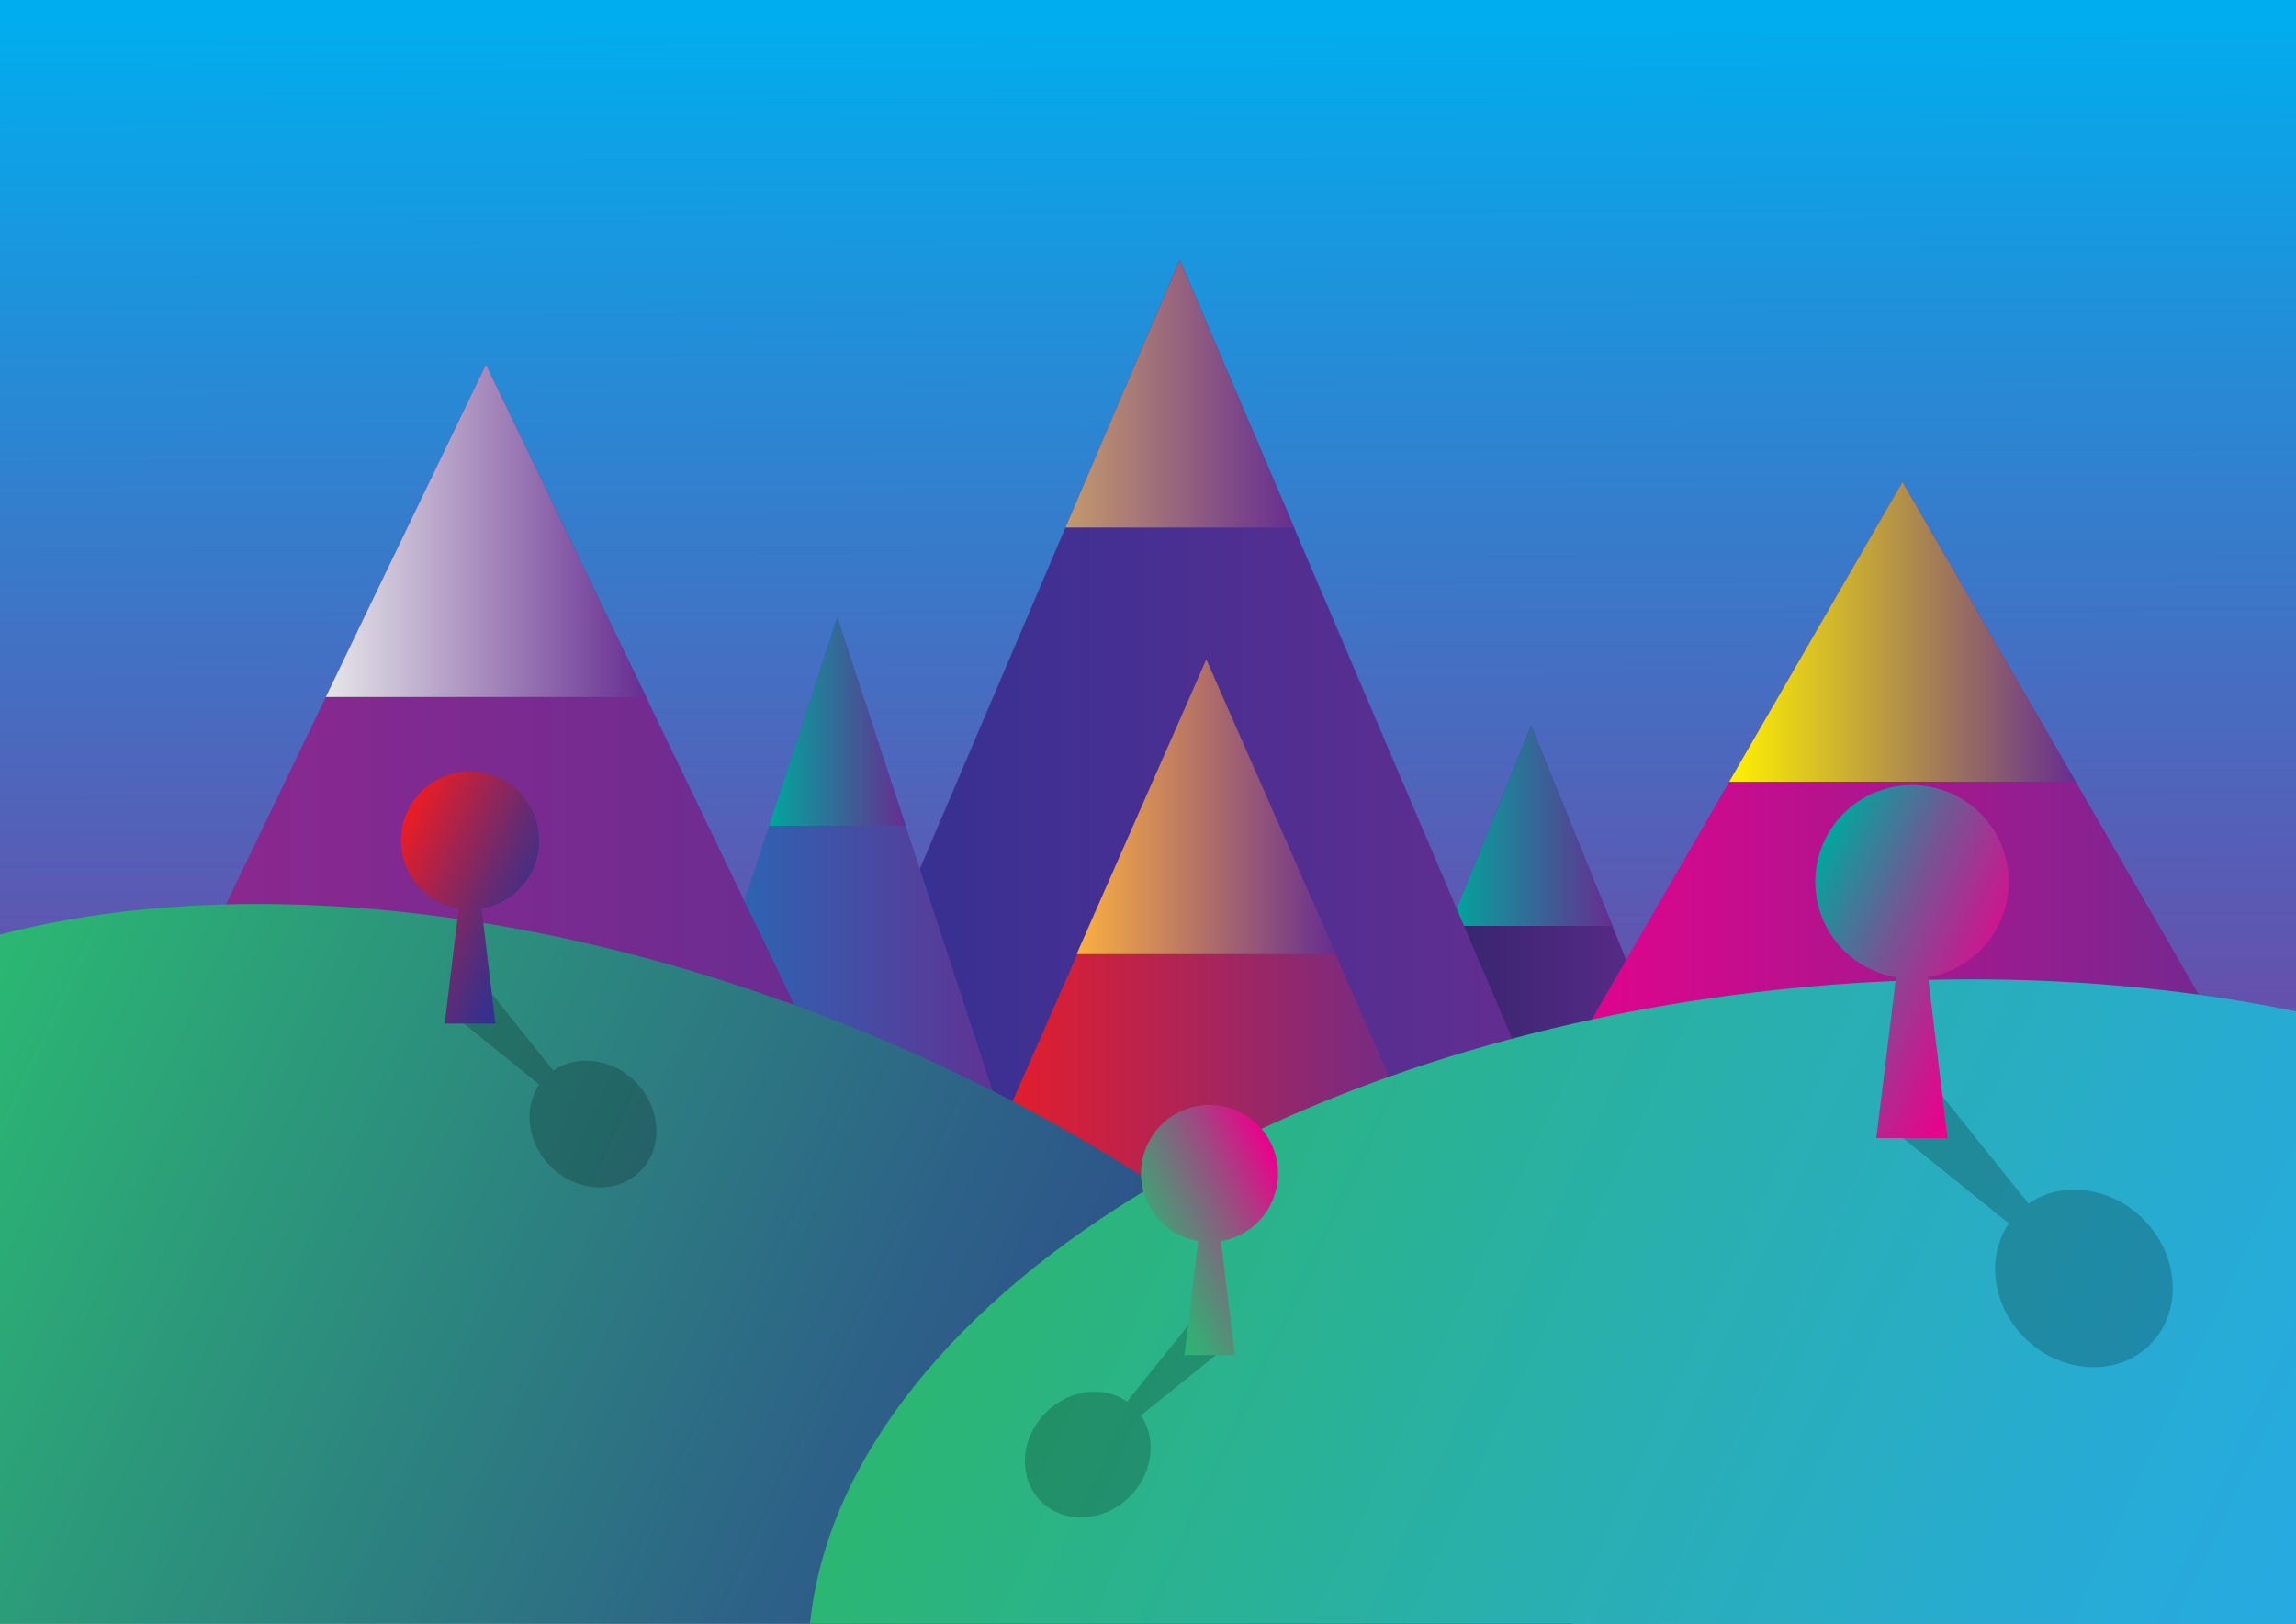 <svg xmlns="http://www.w3.org/2000/svg" xmlns:xlink="http://www.w3.org/1999/xlink" viewBox="0 0 841.89 595.28"><defs><style>.cls-1{isolation:isolate;}.cls-2{mix-blend-mode:hard-light;fill:url(#linear-gradient);}.cls-3{fill:url(#linear-gradient-2);}.cls-4{fill:url(#linear-gradient-3);}.cls-5{fill:url(#linear-gradient-4);}.cls-6{fill:url(#linear-gradient-5);}.cls-7{fill:url(#linear-gradient-6);}.cls-8{fill:url(#linear-gradient-7);}.cls-9{fill:url(#linear-gradient-8);}.cls-10{fill:url(#linear-gradient-9);}.cls-11{fill:url(#linear-gradient-10);}.cls-12{fill:url(#linear-gradient-11);}.cls-13{fill:url(#linear-gradient-12);}.cls-14{fill:url(#linear-gradient-13);}.cls-15{fill:url(#linear-gradient-14);}.cls-16{fill:url(#linear-gradient-15);}.cls-17{fill:#020202;opacity:0.2;}.cls-18{fill:url(#linear-gradient-16);}.cls-19{fill:url(#linear-gradient-17);}.cls-20{fill:url(#linear-gradient-18);}</style><linearGradient id="linear-gradient" x1="420.2" y1="4.11" x2="421.7" y2="595.09" gradientUnits="userSpaceOnUse"><stop offset="0" stop-color="#00aeef"/><stop offset="0.24" stop-color="#2988d4"/><stop offset="0.59" stop-color="#6154af"/><stop offset="0.86" stop-color="#853398"/><stop offset="1" stop-color="#92278f"/></linearGradient><linearGradient id="linear-gradient-2" x1="494.01" y1="349.04" x2="628.84" y2="349.04" gradientUnits="userSpaceOnUse"><stop offset="0" stop-color="#2e3192"/><stop offset="0.03" stop-color="#262262"/><stop offset="1" stop-color="#662d91"/></linearGradient><linearGradient id="linear-gradient-3" x1="531.55" y1="302.72" x2="591.3" y2="302.72" gradientUnits="userSpaceOnUse"><stop offset="0" stop-color="#00a79d"/><stop offset="1" stop-color="#662d91"/></linearGradient><linearGradient id="linear-gradient-4" x1="288.88" y1="263.57" x2="576.3" y2="263.57" gradientUnits="userSpaceOnUse"><stop offset="0" stop-color="#2e3192"/><stop offset="1" stop-color="#662d91"/></linearGradient><linearGradient id="linear-gradient-5" x1="390.67" y1="144.31" x2="474.51" y2="144.31" gradientUnits="userSpaceOnUse"><stop offset="0" stop-color="#c49a6c"/><stop offset="1" stop-color="#662d91"/></linearGradient><linearGradient id="linear-gradient-6" x1="239.61" y1="329.16" x2="374.45" y2="329.16" gradientUnits="userSpaceOnUse"><stop offset="0" stop-color="#1b75bc"/><stop offset="1" stop-color="#662d91"/></linearGradient><linearGradient id="linear-gradient-7" x1="282" y1="264.55" x2="332.07" y2="264.55" xlink:href="#linear-gradient-3"/><linearGradient id="linear-gradient-8" x1="34.48" y1="282.78" x2="321.9" y2="282.78" gradientUnits="userSpaceOnUse"><stop offset="0" stop-color="#92278f"/><stop offset="1" stop-color="#662d91"/></linearGradient><linearGradient id="linear-gradient-9" x1="555.68" y1="299.43" x2="839.5" y2="299.43" gradientUnits="userSpaceOnUse"><stop offset="0" stop-color="#ec008c"/><stop offset="1" stop-color="#662d91"/></linearGradient><linearGradient id="linear-gradient-10" x1="634.07" y1="231.66" x2="761.12" y2="231.66" gradientUnits="userSpaceOnUse"><stop offset="0" stop-color="#fff200"/><stop offset="1" stop-color="#662d91"/></linearGradient><linearGradient id="linear-gradient-11" x1="356.59" y1="339.74" x2="528.07" y2="339.74" gradientUnits="userSpaceOnUse"><stop offset="0" stop-color="#ed1c24"/><stop offset="1" stop-color="#662d91"/></linearGradient><linearGradient id="linear-gradient-12" x1="394.77" y1="295.79" x2="489.89" y2="295.79" gradientUnits="userSpaceOnUse"><stop offset="0" stop-color="#fbb040"/><stop offset="1" stop-color="#662d91"/></linearGradient><linearGradient id="linear-gradient-13" x1="119.46" y1="194.58" x2="236.92" y2="194.58" gradientUnits="userSpaceOnUse"><stop offset="0" stop-color="#e6e7e8"/><stop offset="1" stop-color="#662d91"/></linearGradient><linearGradient id="linear-gradient-14" x1="-21.5" y1="402.57" x2="540.81" y2="664.73" gradientUnits="userSpaceOnUse"><stop offset="0" stop-color="#2bb673"/><stop offset="0.18" stop-color="#2c9a7a"/><stop offset="0.56" stop-color="#2d6287"/><stop offset="0.85" stop-color="#2e3e8f"/><stop offset="1" stop-color="#2e3192"/></linearGradient><linearGradient id="linear-gradient-15" x1="385.65" y1="397.35" x2="834.1" y2="606.43" gradientUnits="userSpaceOnUse"><stop offset="0" stop-color="#2bb673"/><stop offset="0.04" stop-color="#2bb578"/><stop offset="0.49" stop-color="#29afb1"/><stop offset="0.82" stop-color="#27abd4"/><stop offset="1" stop-color="#27aae1"/></linearGradient><linearGradient id="linear-gradient-16" x1="657.23" y1="333.32" x2="736.07" y2="370.08" gradientUnits="userSpaceOnUse"><stop offset="0" stop-color="#00a79d"/><stop offset="0.12" stop-color="#228f9b"/><stop offset="0.44" stop-color="#775394"/><stop offset="0.71" stop-color="#b62690"/><stop offset="0.9" stop-color="#dd0a8d"/><stop offset="1" stop-color="#ec008c"/></linearGradient><linearGradient id="linear-gradient-17" x1="141.05" y1="315.28" x2="197.37" y2="341.54" gradientUnits="userSpaceOnUse"><stop offset="0" stop-color="#ed1c24"/><stop offset="0.34" stop-color="#a2244f"/><stop offset="0.65" stop-color="#642b73"/><stop offset="0.88" stop-color="#3d2f89"/><stop offset="1" stop-color="#2e3192"/></linearGradient><linearGradient id="linear-gradient-18" x1="-86.88" y1="437.34" x2="-31.04" y2="463.38" gradientTransform="matrix(-1, 0, 0, 1, 387.69, 0)" gradientUnits="userSpaceOnUse"><stop offset="0" stop-color="#ec008c"/><stop offset="0.34" stop-color="#9f4882"/><stop offset="0.66" stop-color="#61837a"/><stop offset="0.88" stop-color="#3aa875"/><stop offset="1" stop-color="#2bb673"/></linearGradient></defs><title>Moon</title><g class="cls-1"><g id="Layer_1" data-name="Layer 1"><rect class="cls-2" width="841.89" height="595.28"/><polygon class="cls-3" points="561.43 431.93 494.01 431.93 527.72 349.04 561.43 266.14 595.13 349.04 628.84 431.93 561.43 431.93"/><polygon class="cls-4" points="561.43 339.45 531.55 339.45 546.49 302.72 561.43 265.98 576.36 302.72 591.3 339.45 561.43 339.45"/><polygon class="cls-5" points="432.59 431.93 288.88 431.93 360.74 263.56 432.59 95.2 504.44 263.56 576.3 431.93 432.59 431.93"/><polygon class="cls-6" points="432.59 193.41 390.67 193.41 411.63 144.31 432.59 95.2 453.55 144.31 474.5 193.41 432.59 193.41"/><polygon class="cls-7" points="307.03 431.93 239.61 431.93 273.32 329.16 307.03 226.38 340.74 329.16 374.45 431.93 307.03 431.93"/><polygon class="cls-8" points="307.03 302.72 282 302.72 294.51 264.55 307.03 226.38 319.55 264.55 332.07 302.72 307.03 302.72"/><polygon class="cls-9" points="178.19 431.93 34.48 431.93 106.34 282.78 178.19 133.63 250.05 282.78 321.9 431.93 178.19 431.93"/><polygon class="cls-10" points="697.59 422.13 555.68 422.13 626.64 299.43 697.59 176.74 768.55 299.43 839.5 422.13 697.59 422.13"/><polygon class="cls-11" points="697.59 286.58 634.07 286.58 665.83 231.66 697.59 176.74 729.36 231.66 761.12 286.58 697.59 286.58"/><polygon class="cls-12" points="442.33 437.13 356.59 437.13 399.46 339.74 442.33 242.34 485.2 339.74 528.07 437.13 442.33 437.13"/><polygon class="cls-13" points="442.33 349.81 394.77 349.81 418.55 295.79 442.33 241.76 466.11 295.79 489.89 349.81 442.33 349.81"/><polygon class="cls-14" points="178.19 133.63 207.56 194.58 236.92 255.53 178.19 255.53 119.46 255.53 148.83 194.58 178.19 133.63"/><path class="cls-15" d="M576.44,595.28H0V342.64c85.25-22.21,200.31-11.9,315.18,35.07A644.51,644.51,0,0,1,423.54,434.3C495.23,481.12,548.84,538.2,576.44,595.28Z"/><path class="cls-16" d="M841.89,370.79V595.28H297c6.21-60.61,53.55-118,126.58-161,62.81-37,144.63-63.42,235.62-72.18C724.31,355.85,786.56,359.35,841.89,370.79Z"/><path class="cls-17" d="M736.59,448.52l-44.67-36,16-16,35.88,44.73c12.2-8.42,30.06-6.31,42.09,5.72,14,14,14.56,35.81.81,47.52-11.51,9.8-29.72,8.84-42.39-2.24C730.61,480.35,727.81,461.35,736.59,448.52Z"/><path class="cls-18" d="M707,358.26l7.1,59H688l7.22-59a35.46,35.46,0,1,1,11.73,0Z"/><path class="cls-17" d="M197.75,397.58l-31.91-25.69,11.41-11.41,25.63,32c8.72-6,21.48-4.51,30.07,4.09,10,10,10.4,25.58.58,33.95-8.22,7-21.23,6.32-30.28-1.6C193.48,420.32,191.48,406.75,197.75,397.58Z"/><path class="cls-19" d="M176.58,333.1l5.07,42.16h-18.6l5.15-42.14a25.33,25.33,0,1,1,8.38,0Z"/><path class="cls-17" d="M418.35,518.93,450,493.46l-11.31-11.31-25.41,31.68c-8.64-6-21.29-4.47-29.81,4.05-9.9,9.9-10.32,25.37-.57,33.66,8.15,6.94,21.05,6.26,30-1.59C422.59,541.48,424.57,528,418.35,518.93Z"/><path class="cls-20" d="M439.34,455l-5,41.8h18.45L447.65,455a25.12,25.12,0,1,0-8.3,0Z"/></g></g></svg>
